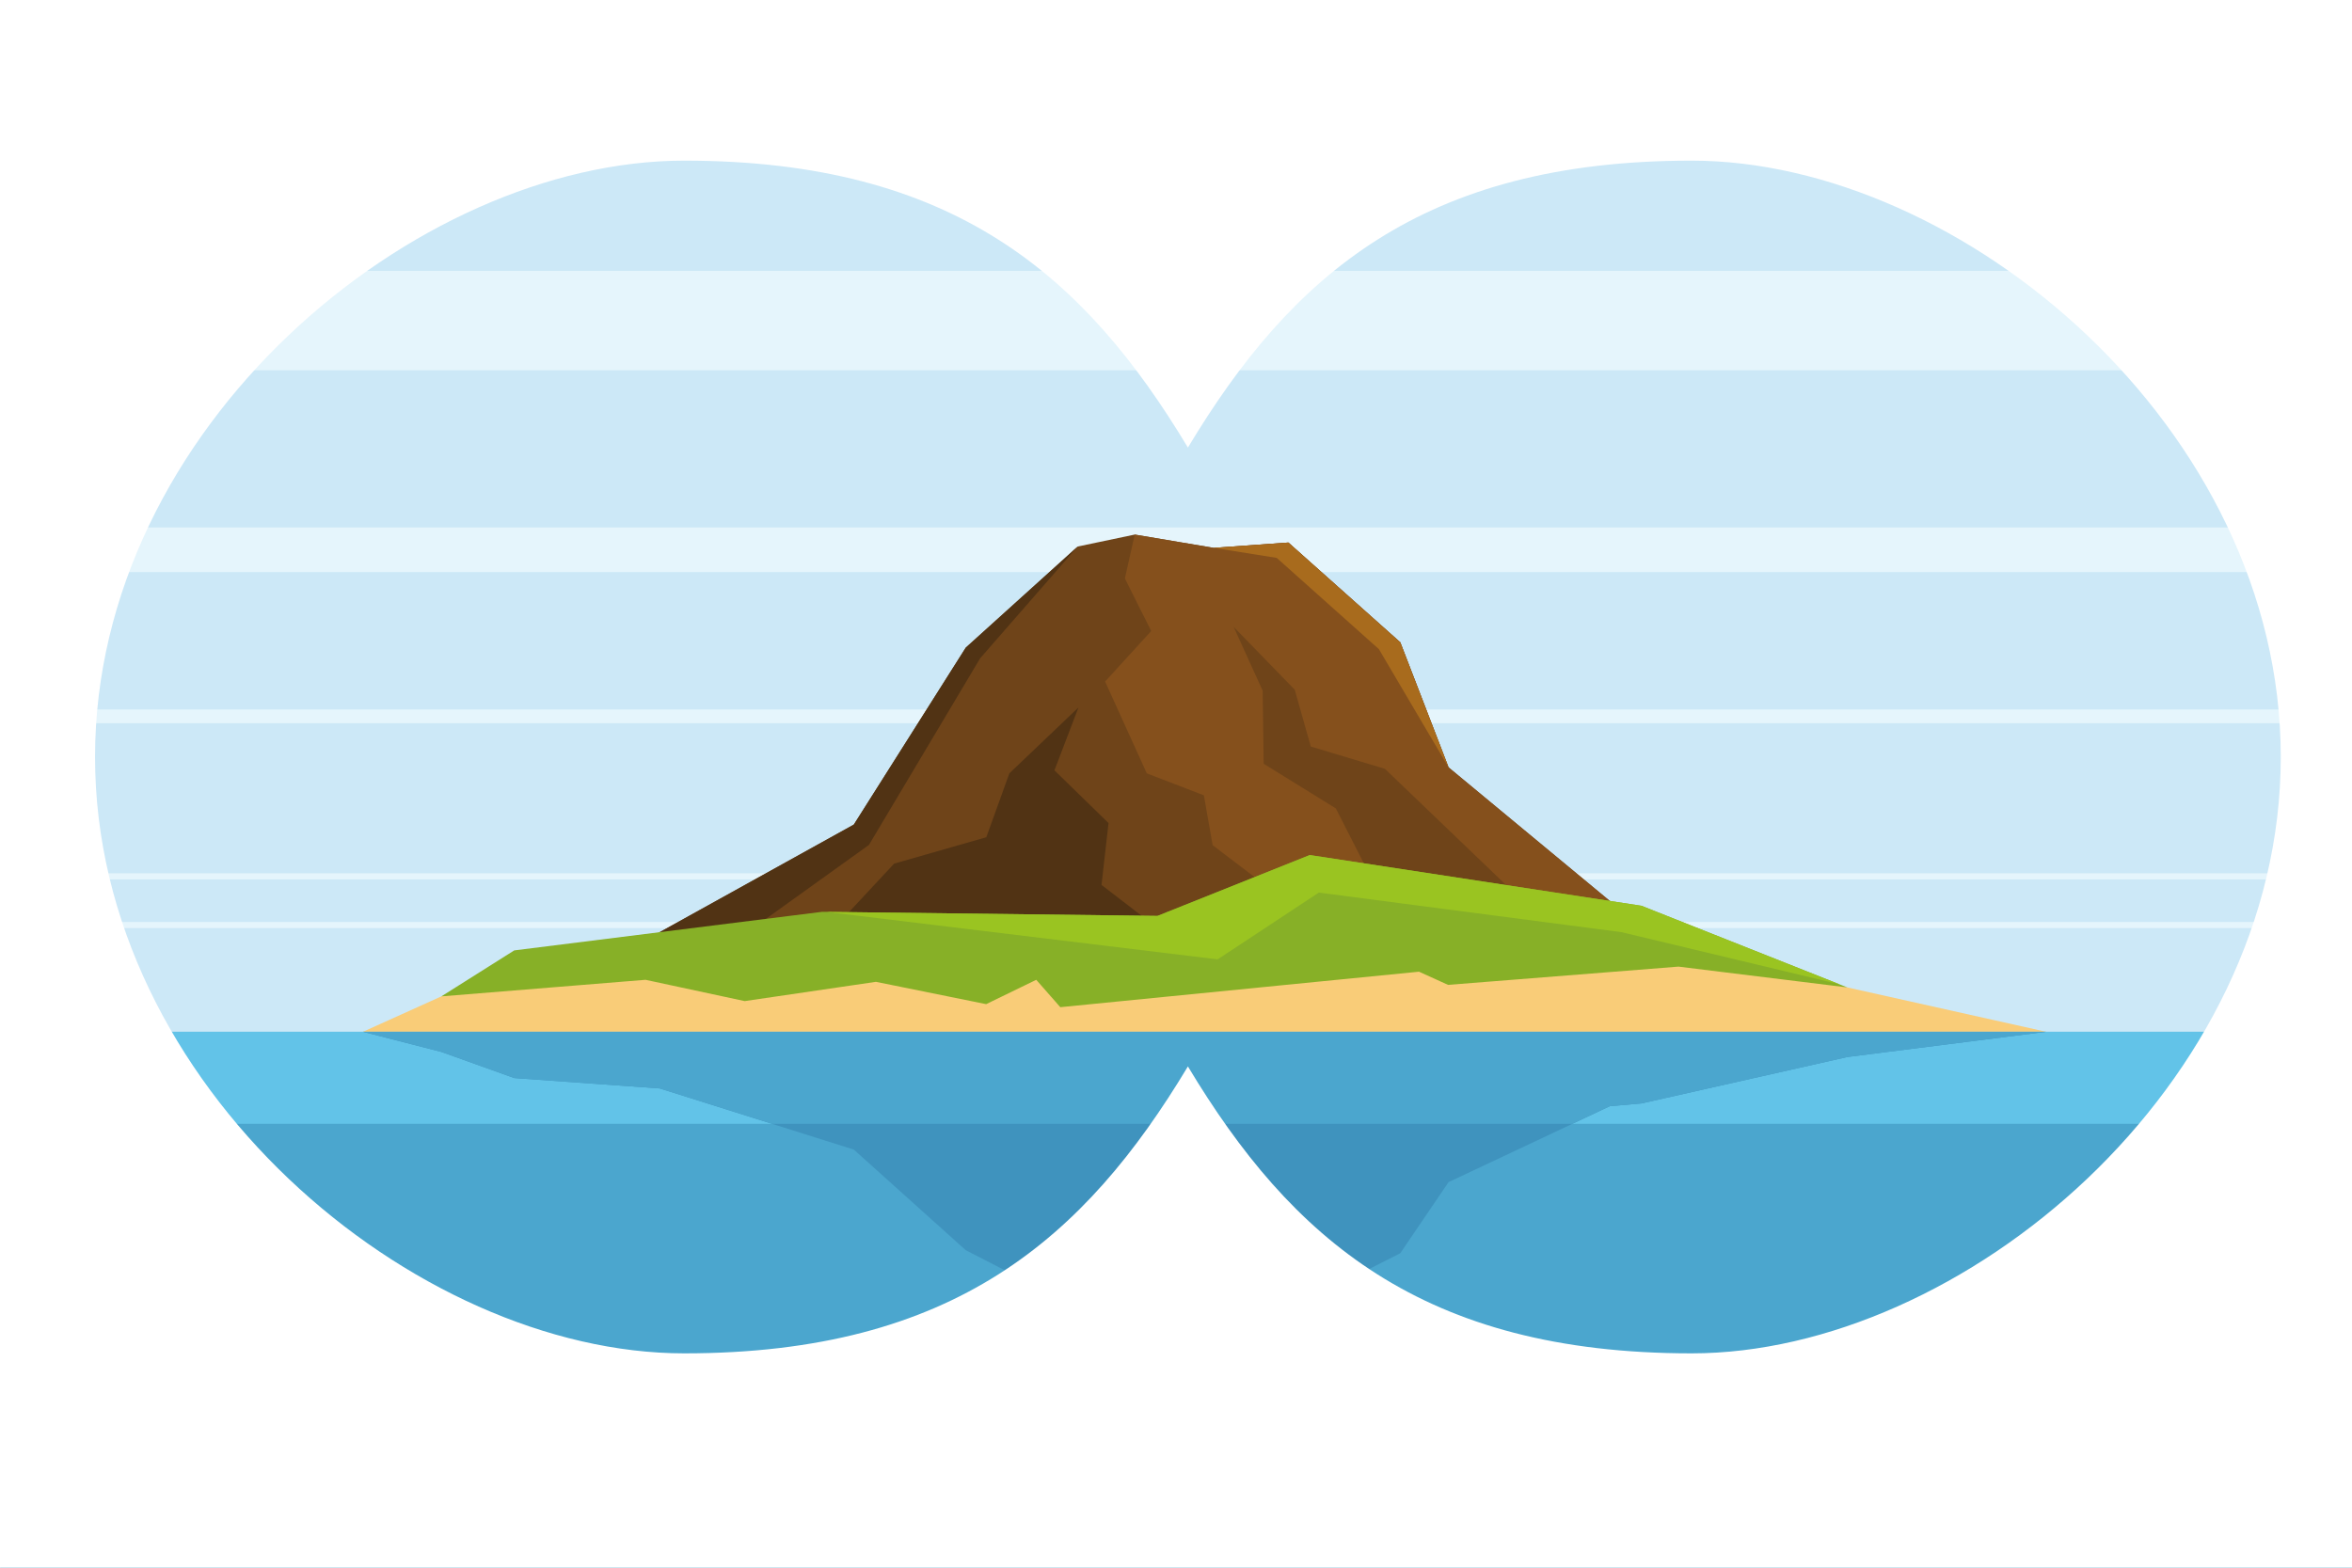 <?xml version="1.0" encoding="UTF-8" standalone="no"?>
<!-- Created with Inkscape (http://www.inkscape.org/) -->

<svg
   xmlns:dc="http://purl.org/dc/elements/1.1/"
   xmlns:cc="http://creativecommons.org/ns#"
   xmlns:rdf="http://www.w3.org/1999/02/22-rdf-syntax-ns#"
   xmlns:svg="http://www.w3.org/2000/svg"
   xmlns="http://www.w3.org/2000/svg"
   xmlns:sodipodi="http://sodipodi.sourceforge.net/DTD/sodipodi-0.dtd"
   xmlns:inkscape="http://www.inkscape.org/namespaces/inkscape"
   width="210mm"
   height="140mm"
   viewBox="0 0 210 140"
   version="1.1"
   id="svg2775"
   sodipodi:docname="ahoi.svg"
   inkscape:version="0.92.4 (5da689c313, 2019-01-14)">
  <rect x="0" y="0" width="210" height="140" fill="#808080" stroke="none"/>
  <defs
     id="defs2769" />
  <sodipodi:namedview
     id="base"
     pagecolor="#ffffff"
     bordercolor="#666666"
     borderopacity="1.0"
     inkscape:pageopacity="0.0"
     inkscape:pageshadow="2"
     inkscape:zoom="0.32"
     inkscape:cx="126.26783"
     inkscape:cy="348.29191"
     inkscape:document-units="mm"
     inkscape:current-layer="layer1"
     showgrid="false"
     inkscape:window-width="1536"
     inkscape:window-height="801"
     inkscape:window-x="-8"
     inkscape:window-y="-8"
     inkscape:window-maximized="1" />
  <g
     inkscape:label="Layer 1"
     inkscape:groupmode="layer"
     id="layer1"
     transform="translate(0,-157)">
    <g
       transform="matrix(0.321,0,0,-0.325,0.036,335.205)"
       inkscape:label="ink_ext_XXXXXX"
       id="g3328"
       style="stroke:none;stroke-width:0;stroke-miterlimit:4;stroke-dasharray:none">
      <g
         transform="scale(0.1)"
         id="g3330"
         style="stroke:none;stroke-width:0;stroke-miterlimit:4;stroke-dasharray:none">
        <path
           inkscape:connector-curvature="0"
           id="path3332"
           style="fill:#cce8f7;fill-opacity:1;fill-rule:evenodd;stroke:none;stroke-width:0;stroke-miterlimit:4;stroke-dasharray:none"
           d="M 0,0 H 6606.02 V 6606.01 H 0 V 0" />
        <path
           inkscape:connector-curvature="0"
           id="path3334"
           style="fill:#4ba6ce;fill-opacity:1;fill-rule:evenodd;stroke:none;stroke-width:0;stroke-miterlimit:4;stroke-dasharray:none"
           d="M 0,0 H 6606.02 V 2648.09 H 0 V 0" />
        <path
           inkscape:connector-curvature="0"
           id="path3336"
           style="fill:#e5f5fc;fill-opacity:1;fill-rule:evenodd;stroke:none;stroke-width:0;stroke-miterlimit:4;stroke-dasharray:none"
           d="m 0,2933.09 h 6606.02 v 16.72 H 0 v -16.72" />
        <path
           inkscape:connector-curvature="0"
           id="path3338"
           style="fill:#e5f5fc;fill-opacity:1;fill-rule:evenodd;stroke:none;stroke-width:0;stroke-miterlimit:4;stroke-dasharray:none"
           d="m 0,3066.85 h 6606.02 v 16.72 H 0 v -16.72" />
        <path
           inkscape:connector-curvature="0"
           id="path3340"
           style="fill:#e5f5fc;fill-opacity:1;fill-rule:evenodd;stroke:none;stroke-width:0;stroke-miterlimit:4;stroke-dasharray:none"
           d="m 0,3496.02 h 6606.02 v 37.64 H 0 v -37.64" />
        <path
           inkscape:connector-curvature="0"
           id="path3342"
           style="fill:#e5f5fc;fill-opacity:1;fill-rule:evenodd;stroke:none;stroke-width:0;stroke-miterlimit:4;stroke-dasharray:none"
           d="m 0,4465.85 h 6606.02 v 273.09 H 0 v -273.09" />
        <path
           inkscape:connector-curvature="0"
           id="path3344"
           style="fill:#e5f5fc;fill-opacity:1;fill-rule:evenodd;stroke:none;stroke-width:0;stroke-miterlimit:4;stroke-dasharray:none"
           d="m 0,3911.24 h 6606.02 v 122.64 H 0 v -122.64" />
        <path
           inkscape:connector-curvature="0"
           id="path3346"
           style="fill:#6f4419;fill-opacity:1;fill-rule:evenodd;stroke:none;stroke-width:0;stroke-miterlimit:4;stroke-dasharray:none"
           d="m 1732.8,2866.52 640.96,350.93 311.33,486.18 311.32,277.82 158.72,32.89 219.76,-36.55 207.55,14.62 311.31,-274.16 134.31,-343.61 659.04,-539.3 -2954.3,31.18" />
        <path
           inkscape:connector-curvature="0"
           id="path3348"
           style="fill:#85501c;fill-opacity:1;fill-rule:evenodd;stroke:none;stroke-width:0;stroke-miterlimit:4;stroke-dasharray:none"
           d="m 3155.13,4014.34 -27.45,-120.62 73.25,-144.4 -128.19,-138.91 115.98,-252.23 158.72,-60.31 24.42,-137.08 228.92,-171.81 927.18,-23.42 -499.9,409.08 -134.31,343.61 -311.31,274.16 -207.55,-14.62 -219.76,36.55" />
        <path
           inkscape:connector-curvature="0"
           id="path3350"
           style="fill:#f9cc78;fill-opacity:1;fill-rule:evenodd;stroke:none;stroke-width:0;stroke-miterlimit:4;stroke-dasharray:none"
           d="m 1008.43,2648.09 401.3,179.06 3316.37,33.45 964.26,-212.51 H 1008.43" />
        <path
           inkscape:connector-curvature="0"
           id="path3352"
           style="fill:#513314;fill-opacity:1;fill-rule:evenodd;stroke:none;stroke-width:0;stroke-miterlimit:4;stroke-dasharray:none"
           d="m 2996.41,3981.45 -271.26,-307.09 -309.33,-512.78 -373.45,-264.75 -208.58,24.98 539.97,295.64 311.33,486.18 z m 177.81,-1014.48 -111.48,84.67 19.51,170 -150.48,144.92 66.87,172.79 -192.28,-181.14 -64.1,-175.58 -256.39,-72.45 -129.18,-137 296.39,-194.64 521.14,188.43 v 0" />
        <path
           inkscape:connector-curvature="0"
           id="path3354"
           style="fill:#6f4419;fill-opacity:1;fill-rule:evenodd;stroke:none;stroke-width:0;stroke-miterlimit:4;stroke-dasharray:none"
           d="m 3845.72,3007.52 -131.25,254.4 -200.66,122.62 -2.79,200.65 -80.81,175.57 170,-172.78 44.6,-156.06 206.22,-61.32 420.73,-398.56 -426.04,35.48" />
        <path
           inkscape:connector-curvature="0"
           id="path3356"
           style="fill:#87b027;fill-opacity:1;fill-rule:evenodd;stroke:none;stroke-width:0;stroke-miterlimit:4;stroke-dasharray:none"
           d="m 1226.51,2745.39 202.73,126.34 855.56,105.91 h 11.16 l 922.46,-11.15 423.6,167.21 922.46,-139.34 572.82,-224.39 -469.72,57.17 -640.97,-50.16 -80.83,36.23 -997.68,-97.54 -66.9,75.24 -139.34,-66.87 -306.57,61.31 -365.07,-52.95 -275.89,58.51 -567.82,-45.52" />
        <path
           inkscape:connector-curvature="0"
           id="path3358"
           style="fill:#9ac421;fill-opacity:1;fill-rule:evenodd;stroke:none;stroke-width:0;stroke-miterlimit:4;stroke-dasharray:none"
           d="m 5115.73,2778.41 -606.99,143.49 -841.64,108.69 -281.38,-183.51 -1089.76,130.56 922.46,-11.15 423.6,167.21 922.46,-139.34 551.25,-215.95" />
        <path
           inkscape:connector-curvature="0"
           id="path3360"
           style="fill:#a86b1d;fill-opacity:1;fill-rule:evenodd;stroke:none;stroke-width:0;stroke-miterlimit:4;stroke-dasharray:none"
           d="m 4028.06,3374.64 -193.76,324.81 -284.26,250.82 -175.15,27.52 207.55,14.62 311.31,-274.16 134.31,-343.61" />
        <path
           inkscape:connector-curvature="0"
           id="path3362"
           style="fill:#62c3e8;fill-opacity:1;fill-rule:evenodd;stroke:none;stroke-width:0;stroke-miterlimit:4;stroke-dasharray:none"
           d="m 0,2395.18 h 6606.02 v 252.91 H 0 v -252.91" />
        <path
           inkscape:connector-curvature="0"
           id="path3364"
           style="fill:#3f93be;fill-opacity:1;fill-rule:evenodd;stroke:none;stroke-width:0;stroke-miterlimit:4;stroke-dasharray:none"
           d="m 1833.79,2492.47 539.97,-168.1 311.33,-276.42 311.32,-157.96 158.72,-18.73 219.76,20.8 207.55,-8.31 311.31,155.87 134.31,195.37 448.49,208.68 87.93,7.55 572.8,127.57 553.08,69.3 H 1008.43 l 218.1,-55.34 202.71,-71.82 404.55,-28.46" />
        <path
           inkscape:connector-curvature="0"
           id="path3366"
           style="fill:#4ba6ce;fill-opacity:1;fill-rule:evenodd;stroke:none;stroke-width:0;stroke-miterlimit:4;stroke-dasharray:none"
           d="m 1008.43,2648.09 h 4681.93 l -553.08,-69.3 -572.8,-127.57 -87.93,-7.55 -104.18,-48.49 H 2146.26 l -312.47,97.29 -404.55,28.46 -202.71,71.82 -218.1,55.34" />
        <path
           inkscape:connector-curvature="0"
           id="path3368"
           style="fill:#ffffff;fill-opacity:1;fill-rule:evenodd;stroke:none;stroke-width:0;stroke-miterlimit:4;stroke-dasharray:none"
           d="M -32.985,6606.01 V -32.548 H 6639.017 V 6606.01 Z M 1901.9,5041.828 c 749.37,0 1113.66,-315.73 1401.12,-788.441 287.47,472.711 651.75,788.441 1401.11,788.441 749.34,0 1638.66,-733.671 1638.66,-1638.682 0,-905.011 -889.32,-1638.662 -1638.66,-1638.662 -749.36,0 -1113.64,315.711 -1401.11,788.421 -287.46,-472.711 -651.75,-788.421 -1401.12,-788.421 -749.34,0 -1638.654,733.651 -1638.654,1638.662 0,905.011 889.314,1638.682 1638.654,1638.682 v 0"
           sodipodi:nodetypes="cccccccssscsscc" />
      </g>
    </g>
  </g>
</svg>
